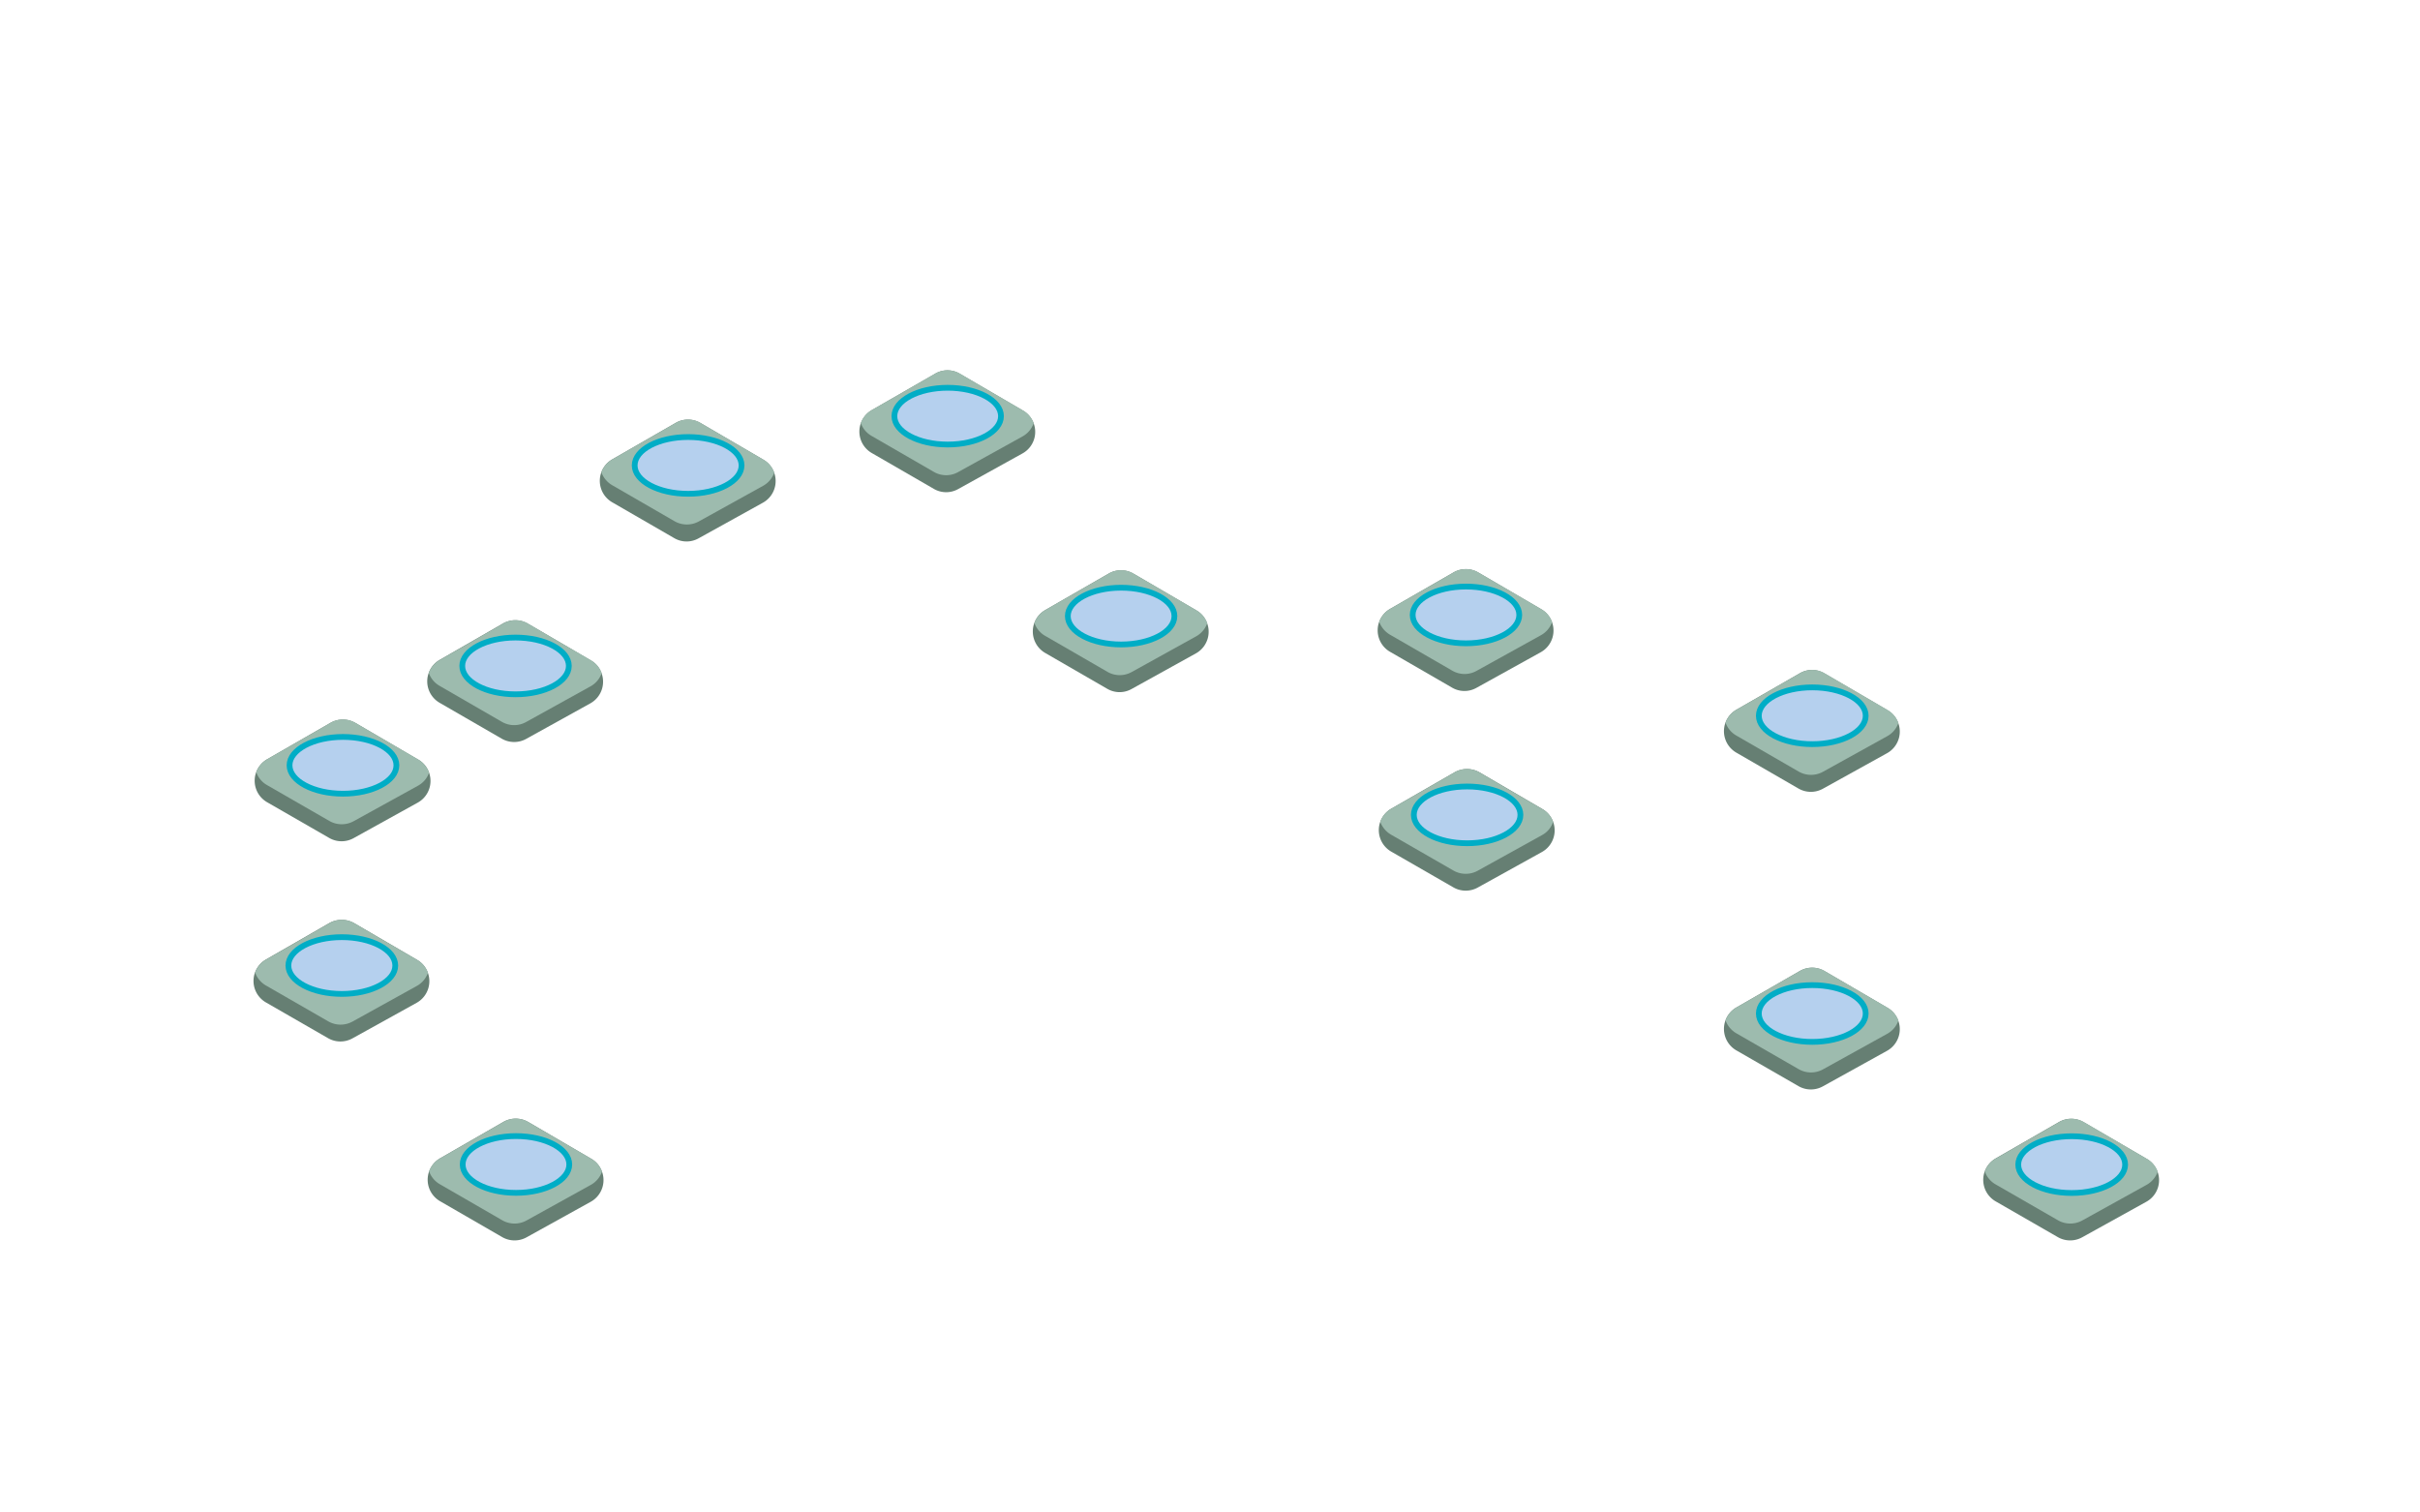 <svg id="HOSPITAL" xmlns="http://www.w3.org/2000/svg" viewBox="0 0 1680 1050"><defs><style>.cls-1{fill:#667f73;}.cls-2{fill:#9dbbae;}.cls-3{fill:#b5d0ee;stroke:#00adc6;stroke-miterlimit:10;stroke-width:4px;}.cls-4{fill:#fff;opacity:0;}</style></defs><g id="cojin"><path class="cls-1" d="M349.5,778.8l-44,25.3a17.2,17.2,0,0,0,0,29.8l43.1,24.9a17.2,17.2,0,0,0,16.9.2l44.6-24.7a17.2,17.2,0,0,0,6.7-23.4,16.7,16.7,0,0,0-6.4-6.5l-43.7-25.5A17.3,17.3,0,0,0,349.5,778.8Z"/><path class="cls-2" d="M410.4,804.4l-43.7-25.5a17.1,17.1,0,0,0-17.2,0l-44,25.3a17.2,17.2,0,0,0-7.6,9,16.8,16.8,0,0,0,7.6,9l43.1,24.9a17.2,17.2,0,0,0,16.9.2l44.6-24.7a16.8,16.8,0,0,0,7.8-9.2A16.6,16.6,0,0,0,410.4,804.4Z"/><ellipse class="cls-3" cx="358.2" cy="808.4" rx="37" ry="19.7"/></g><g id="cojin-2"><path class="cls-1" d="M228.6,640.8l-44,25.3a17.2,17.2,0,0,0,0,29.8l43.1,24.8a17.2,17.2,0,0,0,16.9.2l44.6-24.7a17.2,17.2,0,0,0,6.7-23.4,16.7,16.7,0,0,0-6.4-6.5l-43.7-25.5A17.6,17.6,0,0,0,228.6,640.8Z"/><path class="cls-2" d="M289.6,666.4l-43.7-25.5a17.1,17.1,0,0,0-17.2,0l-44,25.3a17.2,17.2,0,0,0-7.6,9,17.2,17.2,0,0,0,7.6,9L227.8,709a17.2,17.2,0,0,0,16.9.2l44.6-24.7a16.8,16.8,0,0,0,7.8-9.2A16.8,16.8,0,0,0,289.6,666.4Z"/><ellipse class="cls-3" cx="237.3" cy="670.3" rx="37.1" ry="19.7"/></g><g id="cojin-3"><path class="cls-1" d="M229.4,501.8l-44,25.3a17.2,17.2,0,0,0,0,29.8l43.1,24.8a17.2,17.2,0,0,0,16.9.2L290,557.2a17.2,17.2,0,0,0,6.7-23.4,16.7,16.7,0,0,0-6.4-6.5l-43.7-25.5A17.3,17.3,0,0,0,229.4,501.8Z"/><path class="cls-2" d="M290.4,527.3l-43.7-25.5a17.1,17.1,0,0,0-17.2,0l-44,25.3a17.2,17.2,0,0,0-7.6,9,16.8,16.8,0,0,0,7.6,9l43.1,24.8a17.2,17.2,0,0,0,16.9.2l44.6-24.6a16.4,16.4,0,0,0,7.8-9.2A17.9,17.9,0,0,0,290.4,527.3Z"/><ellipse class="cls-3" cx="238.1" cy="531.3" rx="37.1" ry="19.7"/></g><g id="cojin-4"><path class="cls-1" d="M349.2,432.8l-44,25.3a17.2,17.2,0,0,0,0,29.8l43.1,24.9a17.2,17.2,0,0,0,16.9.2l44.6-24.7a17.2,17.2,0,0,0,6.7-23.4,16.7,16.7,0,0,0-6.4-6.5l-43.7-25.5A17.3,17.3,0,0,0,349.2,432.8Z"/><path class="cls-2" d="M410.2,458.4l-43.7-25.5a17.1,17.1,0,0,0-17.2,0l-44,25.3a17.2,17.2,0,0,0-7.6,9,16.8,16.8,0,0,0,7.6,9l43.1,24.9a17,17,0,0,0,16.9.1l44.6-24.7a16.8,16.8,0,0,0,7.8-9.2A16.4,16.4,0,0,0,410.2,458.4Z"/><ellipse class="cls-3" cx="357.9" cy="462.3" rx="37" ry="19.7"/></g><g id="cojin-5"><path class="cls-1" d="M469,293.6l-44,25.3a17.2,17.2,0,0,0,0,29.8l43.1,24.9a17,17,0,0,0,16.9.1L529.6,349a17.2,17.2,0,0,0,6.7-23.4,16.7,16.7,0,0,0-6.4-6.5l-43.7-25.5A17.1,17.1,0,0,0,469,293.6Z"/><path class="cls-2" d="M530,319.1l-43.7-25.5a17.1,17.1,0,0,0-17.2,0l-44,25.3a17.2,17.2,0,0,0-7.6,9,17.2,17.2,0,0,0,7.6,9l43.1,24.9a17.2,17.2,0,0,0,16.9.2l44.6-24.7a16.8,16.8,0,0,0,7.8-9.2A17.1,17.1,0,0,0,530,319.1Z"/><ellipse class="cls-3" cx="477.7" cy="323.1" rx="37.1" ry="19.7"/></g><g id="cojin-6"><path class="cls-1" d="M649.2,259.4l-44,25.3a17.2,17.2,0,0,0,0,29.8l43.1,24.9a17,17,0,0,0,16.9.1l44.6-24.7a17.1,17.1,0,0,0,6.7-23.3,16.7,16.7,0,0,0-6.4-6.5l-43.7-25.5A16.8,16.8,0,0,0,649.2,259.4Z"/><path class="cls-2" d="M710.1,284.9l-43.7-25.5a17.1,17.1,0,0,0-17.2,0l-44,25.3a17.2,17.2,0,0,0-7.6,9,16.8,16.8,0,0,0,7.6,9l43.1,24.9a17,17,0,0,0,16.9.1L709.8,303a16.8,16.8,0,0,0,7.8-9.2A16.8,16.8,0,0,0,710.1,284.9Z"/><ellipse class="cls-3" cx="657.9" cy="288.9" rx="37" ry="19.7"/></g><g id="cojin-7"><path class="cls-1" d="M769.6,398.2l-44,25.3a17.2,17.2,0,0,0,0,29.8l43.1,24.9a17,17,0,0,0,16.9.1l44.6-24.7a17.2,17.2,0,0,0,6.7-23.4,16.7,16.7,0,0,0-6.4-6.5l-43.7-25.5A17.1,17.1,0,0,0,769.6,398.2Z"/><path class="cls-2" d="M830.6,423.7l-43.7-25.5a17.1,17.1,0,0,0-17.2,0l-44,25.3a17.2,17.2,0,0,0-7.6,9,16.8,16.8,0,0,0,7.6,9l43.1,24.9a17,17,0,0,0,16.9.1l44.6-24.7a16.8,16.8,0,0,0,7.8-9.2A17.2,17.2,0,0,0,830.6,423.7Z"/><ellipse class="cls-3" cx="778.3" cy="427.7" rx="37" ry="19.7"/></g><g id="cojin-8"><path class="cls-1" d="M1009,397.4l-44,25.3a17.2,17.2,0,0,0,0,29.8l43.1,24.9a17,17,0,0,0,16.9.1l44.6-24.7a17.2,17.2,0,0,0,6.7-23.4,16.7,16.7,0,0,0-6.4-6.5l-43.7-25.5A17.1,17.1,0,0,0,1009,397.4Z"/><path class="cls-2" d="M1070,422.9l-43.7-25.5a17.1,17.1,0,0,0-17.2,0l-44,25.3a17.2,17.2,0,0,0-7.6,9,17.2,17.2,0,0,0,7.6,9l43.1,24.9a17,17,0,0,0,16.9.1l44.6-24.7a16.8,16.8,0,0,0,7.8-9.2A16.8,16.8,0,0,0,1070,422.9Z"/><ellipse class="cls-3" cx="1017.7" cy="426.9" rx="37" ry="19.7"/></g><g id="cojin-9"><path class="cls-1" d="M1009.8,536.1l-44,25.3a17.2,17.2,0,0,0,0,29.8l43.1,24.8a17.2,17.2,0,0,0,16.9.2l44.6-24.7a17.2,17.2,0,0,0,6.7-23.4,16.7,16.7,0,0,0-6.4-6.5L1027,536.1A17.6,17.6,0,0,0,1009.8,536.1Z"/><path class="cls-2" d="M1070.7,561.7,1027,536.2a17.1,17.1,0,0,0-17.2,0l-44,25.3a17.2,17.2,0,0,0-7.6,9,17.2,17.2,0,0,0,7.6,9l43.1,24.8a17.2,17.2,0,0,0,16.9.2l44.6-24.7a16.4,16.4,0,0,0,7.8-9.2A16.4,16.4,0,0,0,1070.7,561.7Z"/><ellipse class="cls-3" cx="1018.5" cy="565.7" rx="37" ry="19.7"/></g><g id="cojin-10"><path class="cls-1" d="M1249.4,467.4l-44,25.3a17.2,17.2,0,0,0,0,29.8l43.1,24.9a17.2,17.2,0,0,0,16.9.2l44.6-24.7a17.2,17.2,0,0,0,6.7-23.4,16.7,16.7,0,0,0-6.4-6.5l-43.7-25.5A16.8,16.8,0,0,0,1249.4,467.4Z"/><path class="cls-2" d="M1310.4,492.9l-43.7-25.5a17.1,17.1,0,0,0-17.2,0l-44,25.3a17.2,17.2,0,0,0-7.6,9,16.8,16.8,0,0,0,7.6,9l43.1,24.9a17.2,17.2,0,0,0,16.9.2l44.6-24.7a16.8,16.8,0,0,0,7.8-9.2A17.1,17.1,0,0,0,1310.4,492.9Z"/><ellipse class="cls-3" cx="1258.1" cy="496.9" rx="37.1" ry="19.7"/></g><g id="cojin-11"><path class="cls-1" d="M1249.4,674.1l-44,25.3a17.2,17.2,0,0,0,0,29.8l43.1,24.8a17.2,17.2,0,0,0,16.9.2l44.6-24.7a17.2,17.2,0,0,0,6.7-23.4,16.7,16.7,0,0,0-6.4-6.5l-43.7-25.5A17.1,17.1,0,0,0,1249.4,674.1Z"/><path class="cls-2" d="M1310.4,699.6l-43.7-25.5a17.1,17.1,0,0,0-17.2,0l-44,25.3a17.2,17.2,0,0,0-7.6,9,17.2,17.2,0,0,0,7.6,9l43.1,24.8a17.2,17.2,0,0,0,16.9.2l44.6-24.7a16.8,16.8,0,0,0,7.8-9.2A17.2,17.2,0,0,0,1310.4,699.6Z"/><ellipse class="cls-3" cx="1258.1" cy="703.6" rx="37.1" ry="19.7"/></g><g id="cojin-12"><path class="cls-1" d="M1429.4,778.9l-44,25.3a17.2,17.2,0,0,0,0,29.8l43.1,24.8a17.2,17.2,0,0,0,16.9.2l44.6-24.7a17.1,17.1,0,0,0,6.7-23.3,16.7,16.7,0,0,0-6.4-6.5L1446.5,779A17.1,17.1,0,0,0,1429.4,778.9Z"/><path class="cls-2" d="M1490.4,804.5,1446.7,779a17.1,17.1,0,0,0-17.2,0l-44,25.3a17.2,17.2,0,0,0-7.6,9,16.8,16.8,0,0,0,7.6,9l43.1,24.8a17.2,17.2,0,0,0,16.9.2l44.6-24.7a16.8,16.8,0,0,0,7.8-9.2A16.8,16.8,0,0,0,1490.4,804.5Z"/><ellipse class="cls-3" cx="1438.2" cy="808.5" rx="37.1" ry="19.7"/></g><rect class="cls-4" width="1680" height="1050"/></svg>